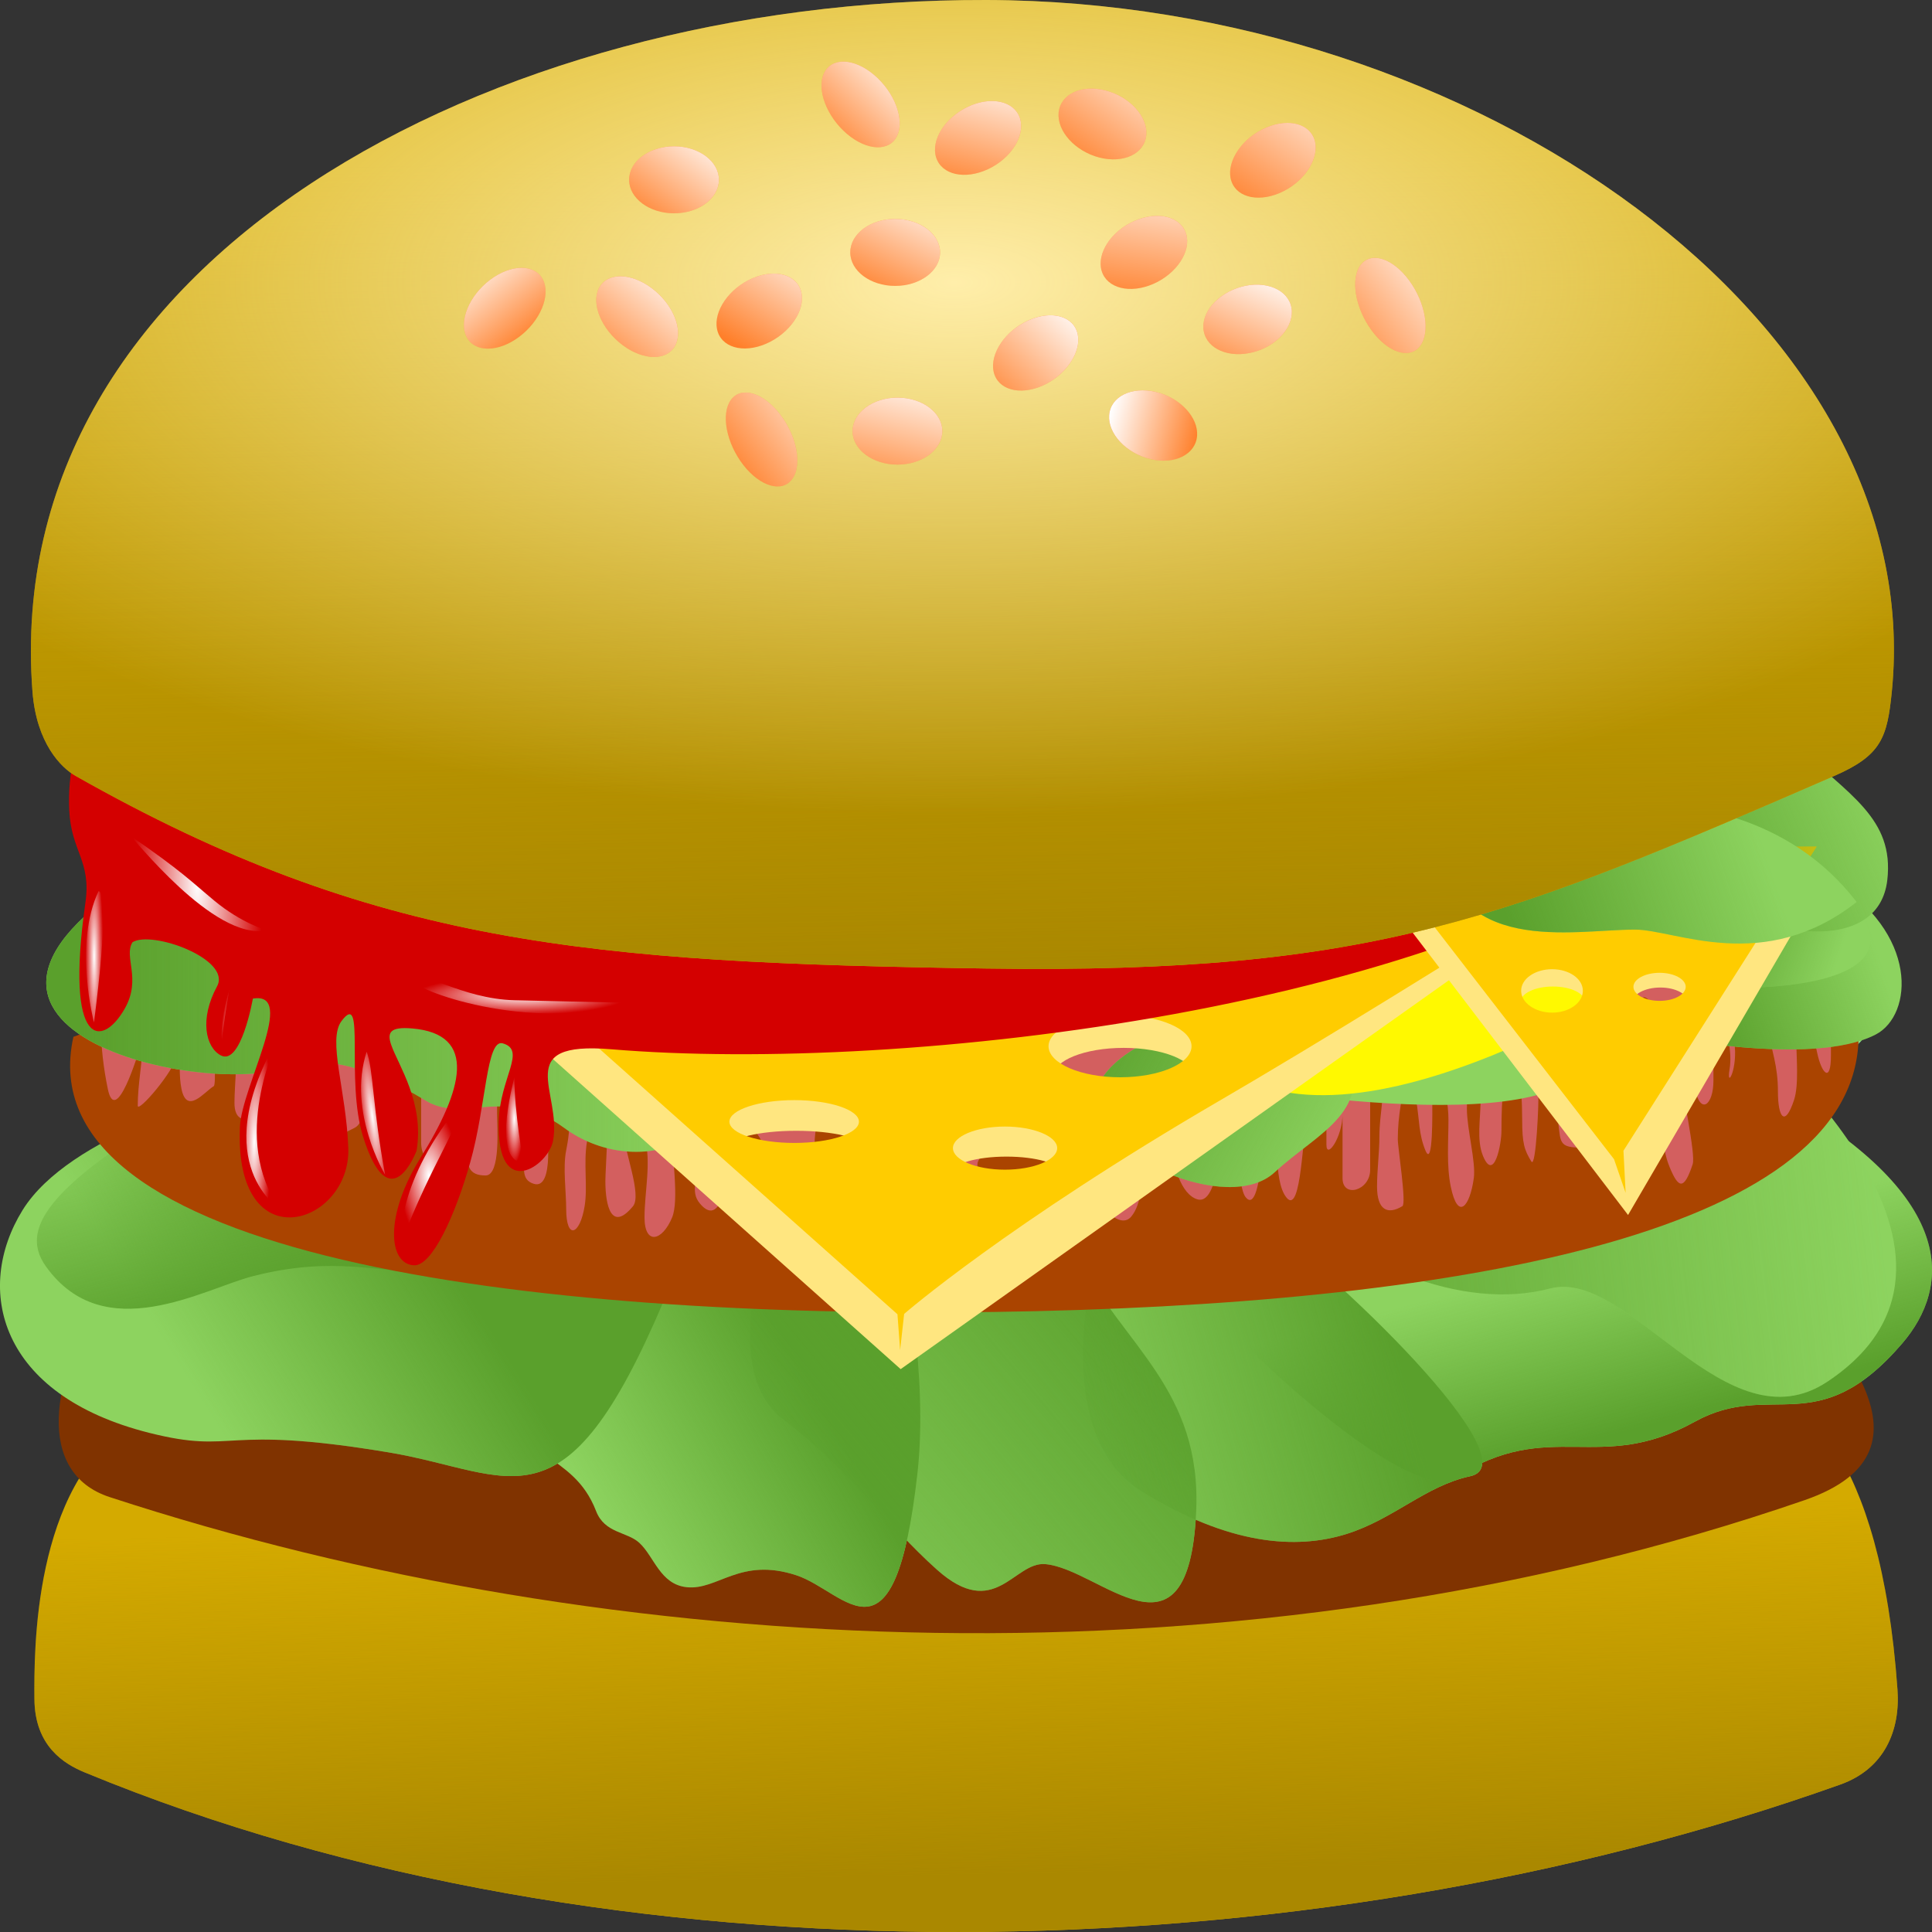 <?xml version="1.0" encoding="utf-8"?>
<!-- Generator: Adobe Illustrator 15.0.0, SVG Export Plug-In . SVG Version: 6.00 Build 0)  -->
<!DOCTYPE svg PUBLIC "-//W3C//DTD SVG 1.1//EN" "http://www.w3.org/Graphics/SVG/1.1/DTD/svg11.dtd">
<svg version="1.1"
	 id="svg2" inkscape:version="0.46" sodipodi:version="0.32" sodipodi:docbase="C:\Documents and Settings\Ude\desktop" sodipodi:docname="Hamburger.svg" inkscape:output_extension="org.inkscape.output.svg.inkscape" xmlns:inkscape="http://www.inkscape.org/namespaces/inkscape" xmlns:sodipodi="http://sodipodi.sourceforge.net/DTD/sodipodi-0.dtd" xmlns:svg="http://www.w3.org/2000/svg" xmlns:rdf="http://www.w3.org/1999/02/22-rdf-syntax-ns#" xmlns:cc="http://creativecommons.org/ns#" xmlns:dc="http://purl.org/dc/elements/1.1/"
	 xmlns="http://www.w3.org/2000/svg" xmlns:xlink="http://www.w3.org/1999/xlink" x="0px" y="0px" width="50px" height="50px"
	 viewBox="278.563 237.565 50 50" enable-background="new 278.563 237.565 50 50" xml:space="preserve">
<rect x="278.563" y="237.565" width="50" height="50" fill="#333333" stroke="none"/>
<defs>
	
	
		<inkscape:perspective  id="perspective231" sodipodi:type="inkscape:persp3d" inkscape:vp_x="0 : 526.18109 : 1" inkscape:vp_y="0 : 1000 : 0" inkscape:vp_z="744.09448 : 526.18109 : 1" inkscape:persp3d-origin="372.04724 : 350.78739 : 1">
		</inkscape:perspective>
</defs>
<sodipodi:namedview  showgrid="false" inkscape:window-height="544" guidetolerance="10" gridtolerance="10000" bordercolor="#666666" objecttolerance="10" inkscape:current-layer="layer1" inkscape:window-width="800" id="base" borderopacity="1.0" inkscape:pageopacity="0.0" pagecolor="#ffffff" inkscape:window-x="-4" inkscape:pageshadow="2" inkscape:zoom="0.64571429" inkscape:window-y="-4" inkscape:cy="262.5" inkscape:cx="300" inkscape:document-units="px">
	</sodipodi:namedview>
<g id="layer1" transform="translate(-250,-1.639)" inkscape:label="Layer 1" inkscape:groupmode="layer">
	<path id="path18772" fill="#D4AA00" d="M531.951,276.05c-2.54,1.629-2.505,5.906-2.497,7.12c0.007,1.226,0.771,1.685,1.303,1.904
		c13.649,5.636,31.51,5.272,45.434,0.313c1.143-0.407,1.554-1.399,1.479-2.454c-0.443-6.228-2.539-7.689-3.924-8.072
		C570.603,273.991,535.117,274.018,531.951,276.05z"/>
	
		<linearGradient id="path22189_1_" gradientUnits="userSpaceOnUse" x1="549.188" y1="119.079" x2="549.109" y2="122.752" gradientTransform="matrix(2.5 0 0 -2.5 -819.305 585.413)">
		<stop  offset="0" style="stop-color:#AA8800"/>
		<stop  offset="1" style="stop-color:#AA8800;stop-opacity:0"/>
	</linearGradient>
	<path id="path22189" fill="url(#path22189_1_)" d="M531.951,276.05c-2.54,1.629-2.505,5.906-2.497,7.12
		c0.007,1.226,0.771,1.685,1.303,1.904c13.649,5.636,31.51,5.272,45.434,0.313c1.143-0.407,1.554-1.399,1.479-2.454
		c-0.443-6.228-2.539-7.689-3.924-8.072C570.603,273.991,535.117,274.018,531.951,276.05z"/>
	<path id="path17783" fill="#803300" d="M531.201,272.777c-1.322,2.073-1.724,4.541,0.199,5.171
		c13.007,4.256,29.334,5.089,43.862,0.081c3.84-1.323,0.475-4.442-0.59-6.029C572.593,268.898,531.798,271.841,531.201,272.777z"/>
	<path id="path15833" fill="#8DD35F" d="M574.451,267.471c4.828,2.674,4.602,5.036,3.338,6.504
		c-2.206,2.563-3.384,0.929-5.365,2.023c-2.497,1.38-3.727-0.129-6.199,1.445c-1.334,0.85-7.106-4.786-6.975-5.348L574.451,267.471z
		"/>
	<path id="path17775" fill="#8DD35F" d="M560.771,270.47c2.384,1.662,7.456,6.592,5.842,6.938c-1.154,0.247-1.981,1.111-3.199,1.494
		c-1.312,0.412-3.047,0.289-5.296-1.097c-2.553-1.573-1.133-6.359-1.133-6.359L560.771,270.47z"/>
	
		<linearGradient id="path21795_1_" gradientUnits="userSpaceOnUse" x1="555.754" y1="123.616" x2="555.286" y2="125.388" gradientTransform="matrix(2.5 0 0 -2.5 -819.305 585.413)">
		<stop  offset="0" style="stop-color:#5AA02C"/>
		<stop  offset="1" style="stop-color:#5AA02C;stop-opacity:0"/>
	</linearGradient>
	<path id="path21795" fill="url(#path21795_1_)" d="M574.451,267.471c4.828,2.674,4.602,5.036,3.338,6.504
		c-2.206,2.563-3.384,0.929-5.365,2.023c-2.497,1.38-3.727-0.129-6.199,1.445c-1.334,0.85-7.106-4.786-6.975-5.348L574.451,267.471z
		"/>
	<path id="path17779" fill="#8DD35F" d="M551.709,270.397c0.298,1.445,0.876,4.453,0.597,6.938c-0.593,5.256-1.845,3.062-3.13,2.638
		c-1.462-0.482-2.035,0.397-2.847,0.307c-0.684-0.076-0.836-0.795-1.222-1.149c-0.318-0.291-0.893-0.24-1.117-0.819
		c-0.616-1.592-2.053-1.188-2.563-3.396c-0.691-2.989-0.537-4.336-0.537-4.336L551.709,270.397z"/>
	<path id="path17781" fill="#8DD35F" d="M545.748,272.854c-2.598,6.133-3.892,4.477-7.124,3.938c-4.408-0.734-3.917,0.068-6.2-0.506
		c-3.898-0.982-4.536-3.725-3.278-5.762c1.224-1.98,5.245-2.982,5.245-2.982C537.012,268.927,547.415,268.304,545.748,272.854z"/>
	<path id="path17777" fill="#8DD35F" d="M556.479,271.77c1.132,2.24,3.194,3.382,3.04,6.576c-0.203,4.196-2.489,1.457-3.905,1.337
		c-0.812-0.069-1.3,1.486-2.802,0.145c-1.334-1.192-2.231-2.565-3.994-3.902c-1.508-1.145-0.536-4.119-0.536-4.119L556.479,271.77z"
		/>
	
		<linearGradient id="path21751_1_" gradientUnits="userSpaceOnUse" x1="547.302" y1="124.572" x2="545.05" y2="123.276" gradientTransform="matrix(2.5 0 0 -2.5 -819.305 585.413)">
		<stop  offset="0" style="stop-color:#5AA02C"/>
		<stop  offset="1" style="stop-color:#5AA02C;stop-opacity:0"/>
	</linearGradient>
	<path id="path21751" fill="url(#path21751_1_)" d="M551.709,270.397c0.298,1.445,0.876,4.453,0.597,6.938
		c-0.593,5.256-1.845,3.062-3.13,2.638c-1.462-0.482-2.035,0.397-2.847,0.307c-0.684-0.076-0.836-0.795-1.222-1.149
		c-0.318-0.291-0.893-0.24-1.117-0.819c-0.616-1.592-2.053-1.188-2.563-3.396c-0.691-2.989-0.537-4.336-0.537-4.336L551.709,270.397
		z"/>
	<path id="path19783" fill="#8DD35F" d="M535.585,266.603c-5.817,3.015-6.566,4.348-5.835,5.374c1.51,2.117,4.091,0.578,5.358,0.254
		c2.088-0.533,3.244-0.104,4.887-0.048c1.06,0.037,4.378-1.451,3.751-4.738C542.669,265.809,537.528,265.873,535.585,266.603z"/>
	
		<linearGradient id="path19765_1_" gradientUnits="userSpaceOnUse" x1="543.622" y1="125.664" x2="541.158" y2="124.11" gradientTransform="matrix(2.5 0 0 -2.5 -819.305 585.413)">
		<stop  offset="0" style="stop-color:#5AA02C"/>
		<stop  offset="1" style="stop-color:#5AA02C;stop-opacity:0"/>
	</linearGradient>
	<path id="path19765" fill="url(#path19765_1_)" d="M545.748,272.854c-2.598,6.133-3.892,4.477-7.124,3.938
		c-4.408-0.734-3.917,0.068-6.2-0.506c-3.898-0.982-4.536-3.725-3.278-5.762c1.224-1.98,5.245-2.982,5.245-2.982
		C537.012,268.927,547.415,268.304,545.748,272.854z"/>
	<path id="path21793" fill="#8DD35F" d="M561.269,269.853c2.285,2.092,5.13,3.295,7.412,2.697c2.046-0.537,4.547,4.157,7.173,2.413
		c5.062-3.364-2.276-9.3-2.276-9.3C569.447,264.437,561.185,269.956,561.269,269.853z"/>
	<path id="path19759" fill="#87DE87" d="M577.247,264.641c0.126,3.526-6.365,2.402-6.365,2.402v0.051
		C570.882,267.095,573.917,262.291,577.247,264.641z"/>
	
		<linearGradient id="path21805_1_" gradientUnits="userSpaceOnUse" x1="551.266" y1="125.334" x2="558.573" y2="126.175" gradientTransform="matrix(2.5 0 0 -2.5 -819.305 585.413)">
		<stop  offset="0" style="stop-color:#5AA02C"/>
		<stop  offset="1" style="stop-color:#5AA02C;stop-opacity:0"/>
	</linearGradient>
	<path id="path21805" fill="url(#path21805_1_)" d="M561.269,269.853c2.285,2.092,5.13,3.295,7.412,2.697
		c2.046-0.537,4.547,4.157,7.173,2.413c5.062-3.364-2.276-9.3-2.276-9.3C569.447,264.437,561.185,269.956,561.269,269.853z"/>
	
		<linearGradient id="path21723_1_" gradientUnits="userSpaceOnUse" x1="542.683" y1="125.229" x2="542.127" y2="127.313" gradientTransform="matrix(2.5 0 0 -2.5 -819.305 585.413)">
		<stop  offset="0" style="stop-color:#5AA02C"/>
		<stop  offset="1" style="stop-color:#5AA02C;stop-opacity:0"/>
	</linearGradient>
	<path id="path21723" fill="url(#path21723_1_)" d="M535.585,266.603c-5.817,3.015-6.566,4.348-5.835,5.374
		c1.51,2.117,4.091,0.578,5.358,0.254c2.088-0.533,3.244-0.104,4.887-0.048c1.06,0.037,4.378-1.451,3.751-4.738
		C542.669,265.809,537.528,265.873,535.585,266.603z"/>
	
		<linearGradient id="path21763_1_" gradientUnits="userSpaceOnUse" x1="551.081" y1="125.305" x2="546.4" y2="121.419" gradientTransform="matrix(2.5 0 0 -2.5 -819.305 585.413)">
		<stop  offset="0" style="stop-color:#5AA02C"/>
		<stop  offset="1" style="stop-color:#5AA02C;stop-opacity:0"/>
	</linearGradient>
	<path id="path21763" fill="url(#path21763_1_)" d="M556.479,271.77c1.132,2.24,3.194,3.382,3.04,6.576
		c-0.203,4.196-2.489,1.457-3.905,1.337c-0.812-0.069-1.3,1.486-2.802,0.145c-1.334-1.192-2.231-2.565-3.994-3.902
		c-1.508-1.145-0.536-4.119-0.536-4.119L556.479,271.77z"/>
	
		<linearGradient id="path21783_1_" gradientUnits="userSpaceOnUse" x1="553.594" y1="124.579" x2="549.62" y2="123.506" gradientTransform="matrix(2.5 0 0 -2.5 -819.305 585.413)">
		<stop  offset="0" style="stop-color:#5AA02C"/>
		<stop  offset="1" style="stop-color:#5AA02C;stop-opacity:0"/>
	</linearGradient>
	<path id="path21783" fill="url(#path21783_1_)" d="M560.771,270.47c2.384,1.662,7.456,6.592,5.842,6.938
		c-1.154,0.247-1.981,1.111-3.199,1.494c-1.312,0.412-3.047,0.289-5.296-1.097c-2.553-1.573-1.133-6.359-1.133-6.359L560.771,270.47
		z"/>
	<path id="path19763" fill="#AA4400" d="M576.661,266.139c-0.188,5.039-10.642,6.851-22.361,7.018
		c-11.927,0.17-25.112-1.398-23.837-7.12C551.688,258.074,576.641,266.147,576.661,266.139z"/>
	<path id="path22259" fill="#D35F5F" d="M531.114,264.279c-0.188,0.121,0.06,0.971,0.06,1.445c0,0.582,0.071,1.136,0.179,1.662
		c0.206,0.997,0.788-0.913,0.834-1.084c0.153-0.557,0.06-1.124,0.06-0.072c0,0.509-0.119,1.021-0.119,1.59
		c0,0.2,0.947-0.901,1.013-1.301c0.041-0.247,0.128-0.479,0.179-0.723c0.029-0.143-0.198,0.919-0.06,1.59
		c0.14,0.677,0.593,0.074,0.835-0.072c0.069-0.042,0-1.081,0-1.229c0-0.568,0.433-0.503,0.536,0c0.098,0.476,0,1.166,0,1.662
		c0,0.823,0.867,0.25,1.133-0.072c0.326-0.396-0.095-0.894-0.179-1.301c-0.202-0.979,0.088-0.726,0.357-0.072
		c0.124,0.3,0.06,0.749,0.06,1.084c0,0.485-0.081,0.752,0.298,0.867c0.392,0.118,0.298-1.159,0.298-1.373
		c0-0.404,0.179-1.266,0.179-0.434c0,0.546-0.043,1.164,0.06,1.662c0.176,0.852,0.09,0.679,0.895,0.289
		c0.387-0.188,0.238-1.152,0.238-1.59c0-0.495-0.025-1.425,0.179-0.434c0.02,0.096,0.04,0.192,0.06,0.289
		c0.098,0.476,0.179,0.742,0.179,1.229c0,0.479-0.179,0.679-0.179,1.156c0,0.239,1.014-0.08,1.014-0.65
		c0-0.526-0.238-0.882-0.238-1.518c0-0.77,0.477,0.083,0.477,0.506c0,0.462,0,0.887,0,1.373c0,0.723,0.658,0.526,0.894,0.145
		c0.134-0.216-0.06-0.981-0.06-1.229c0-0.635,0.175-0.808,0.417-0.072c0.145,0.438,0.087,0.732,0,1.156
		c-0.132,0.642-0.003,0.867,0.417,0.867c0.396,0,0.298-1.281,0.298-1.59c0-0.632-0.028-1.508,0.596-0.939
		c0.259,0.235,0.119,1.431,0.119,1.807c0,0.497-0.123,0.829,0.238,0.939c0.535,0.162,0.347-1.427,0.298-1.662
		c-0.102-0.495-0.354-1.414,0.298-0.939c0.439,0.319,0.341,1.235,0.239,1.734c-0.089,0.432,0,1.076,0,1.518
		c0,0.802,0.352,0.685,0.477-0.072c0.083-0.5-0.032-1.109,0.06-1.662c0.081-0.487,0.109-1.162,0.477-0.939
		c0.119,0.072,0,1.637,0,1.951c0,0.643,0.159,1.324,0.715,0.65c0.238-0.289-0.238-1.464-0.238-1.879
		c0-1.097,0.319-0.718,0.536,0.072c0.185,0.673,0,1.42,0,2.096c0,0.727,0.461,0.617,0.715,0c0.18-0.436,0-1.564,0-2.096
		c0-0.992,0.423,0.233,0.537,0.578c0.181,0.547-0.092,0.828,0.179,1.156c0.611,0.74,0.775-0.963,0.775-1.301
		c0-0.951,0.498-0.97,0.835-0.289c0.082,0.166,0.159,0.337,0.238,0.506c0.216,0.458,0.08,1.107,0.179,1.589
		c0.133,0.646,0.954-0.734,0.954-1.228c0-0.511-0.141-1.935,0.477-1.373c0.09,0.081,0.159,0.192,0.239,0.289
		c0.368,0.446,0.2,1.407,0.298,1.879c0.099,0.479,0.511,0.377,0.774,0.217c0.071-0.043-0.119-2.118-0.119-2.457
		c0-0.349,0.418,1.091,0.418,1.59c0,0.958,0.248,0.782,0.655,0.289c0.214-0.259,0.06-1.425,0.06-1.807
		c0-0.153,0.266,0.859,0.537,1.518c0.264,0.641,0.135,0.726,0.774,0.145c0.551-0.501-0.686-0.491,1.133-1.373
		c0.856-0.415,0.878-0.243,1.014-1.229c0.041-0.3,0.536,0.219,0.536,0.578c0,0.604,0.067,1.121,0.179,1.662
		c0.124,0.601,0.869,1.549,1.21,1.136c0.546-0.661,0.107-2.409-0.018-3.015c-0.101-0.49,0.044-1.12,0.179-1.445
		c0.302-0.732,0.895,1.116,0.895,1.445c0,0.192,0,0.845,0,1.038c0,0.659,0.239,1.405,0.655,1.531
		c0.489,0.148,0.597-1.289,0.597-1.774c0-0.522-0.149-0.977-0.06-1.518c0.073-0.448,0.477,0.664,0.477,0.939
		c0,0.495,0.016,2.031,0.238,2.301c0.417,0.506,0.477-2.004,0.477-2.229c0-0.484,0.079-1.063,0.239-0.289
		c0.148,0.723-0.027,2.081,0.34,2.526c0.392,0.475,0.408-1.726,0.554-2.165c0.194-0.59-0.126-1.004,0.179-1.373
		c0.332-0.403,0.299,0.915,0.299,1.084c0,0.361,0,0.723,0,1.084c0,0.395,0.417-0.193,0.417-0.795c0-0.42-0.06-0.849-0.06-1.301
		c0-0.507,0.06,1.011,0.06,1.518c0,0.481,0,0.963,0,1.445c0,0.526,0.715,0.321,0.715-0.217c0-0.723,0-1.445,0-2.168
		c0-0.586,0.165-1.262,0.298-0.289c0.082,0.596-0.059,1.01-0.059,1.59c0,0.42-0.061,0.866-0.061,1.301
		c0,0.604,0.271,0.739,0.656,0.506c0.111-0.068-0.119-1.503-0.119-1.734c0-0.606,0.118-1.154,0.238-1.734
		c0.186-0.901,0.148,0.176,0.238,0.723c0.088,0.53,0.061,0.867,0.238,1.301c0.204,0.493,0.179-1.046,0.179-1.301
		c0-0.361,0-0.723,0-1.084c0-0.098,0.418,0.709,0.418,1.59c0,0.57-0.053,1.191,0.06,1.734c0.186,0.9,0.495,0.514,0.596-0.217
		c0.059-0.423-0.179-1.264-0.179-1.807c0-0.765,0.357-1.668,0.357-0.289c0,0.567-0.113,1.097,0.06,1.518
		c0.285,0.689,0.478-0.298,0.478-0.65c0-0.838,0.048-1.554,0.298-2.312c0.103-0.311,0.238,1.131,0.238,2.023
		c0,0.61,0.054,0.785,0.238,1.084c0.122,0.196,0.199-1.614,0.179-1.734c-0.062-0.379-0.018-0.782,0.06-1.156
		c0.02-0.092,0.245,0.825,0.418,1.662c0.133,0.647-0.034,0.867,0.596,0.867c0.714,0,0.141-1.538,0-1.879
		c-0.195-0.474,0.146-2.26,0.656-1.229c0.312,0.63,0.357,1.575,0.357,2.312c0,0.899,0.054,0.979,0.715,0.578
		c0.658-0.398-0.179-1.842-0.179-2.457c0-1.069-0.09-1.76,0.597-0.65c0.19,0.309,0,1.721,0,2.168c0,0.598-0.04,1.133,0.179,1.662
		c0.224,0.541,0.366,0.623,0.596-0.072c0.089-0.269-0.298-1.928-0.298-2.385c0-0.37-0.137-2.355,0.179-1.59
		c0.242,0.586,0.071,1.502,0.179,2.023c0.142,0.685,0.478,0.424,0.478-0.217c0-0.121,0-0.241,0-0.361
		c0-0.591-0.255-1.441-0.18-1.807c0.028-0.135,0.751,0.944,0.597,1.879c-0.091,0.549,0.233-0.031,0.119-0.723
		c-0.08-0.486,0-1.098,0-1.59c0-1.376,0.737,0.686,0.835,1.156c0.142,0.689,0.298,1.06,0.298,1.734c0,0.672,0.181,0.932,0.417,0.217
		c0.129-0.39,0.06-1.096,0.06-1.518c0-0.499,0.06-0.962,0.06-1.445c0-0.087,0.298,0.867,0.477,1.734
		c0.112,0.54,0.358,0.815,0.358,0.072c0-0.434,0-0.867,0-1.301c0-0.405,0.018-0.751-0.119-1.084
		c-0.127-0.306-0.774-1.21-0.954-1.301C561.488,256.071,543.346,256.421,531.114,264.279z"/>
	<path id="path19751" fill="#8DD35F" d="M560.027,266.626c3.414,3.066,11.719-2.503,11.719-2.503
		C568.073,261.437,562.257,264.653,560.027,266.626z"/>
	<path id="path19761" fill="#8DD35F" d="M569.615,266.788c-1.307,2.044-10.074,0.357-10.074,0.357S566.833,263.16,569.615,266.788z"
		/>
	<path id="path19757" fill="#8DD35F" d="M575.928,261.947c2.311,1.406,2.146,3.525,1.18,4.029c-1.666,0.866-5.731,0.007-5.731,0.007
		L575.928,261.947z"/>
	
		<linearGradient id="path21869_1_" gradientUnits="userSpaceOnUse" x1="556.803" y1="128.055" x2="558.572" y2="128.657" gradientTransform="matrix(2.5 0 0 -2.5 -819.305 585.413)">
		<stop  offset="0" style="stop-color:#5AA02C"/>
		<stop  offset="1" style="stop-color:#5AA02C;stop-opacity:0"/>
	</linearGradient>
	<path id="path21869" fill="url(#path21869_1_)" d="M575.928,261.947c2.311,1.406,2.146,3.525,1.18,4.029
		c-1.666,0.866-5.731,0.007-5.731,0.007L575.928,261.947z"/>
	<path id="path18778" fill="#8DD35F" d="M576.064,262.138c1.509,1.355,0.892,2.021-0.127,2.343
		c-1.286,0.407-3.287,0.263-3.287,0.263L576.064,262.138z"/>
	
		<linearGradient id="path21863_1_" gradientUnits="userSpaceOnUse" x1="556.908" y1="128.976" x2="558.176" y2="128.549" gradientTransform="matrix(2.5 0 0 -2.5 -819.305 585.413)">
		<stop  offset="0" style="stop-color:#5AA02C"/>
		<stop  offset="1" style="stop-color:#5AA02C;stop-opacity:0"/>
	</linearGradient>
	<path id="path21863" fill="url(#path21863_1_)" d="M576.064,262.138c1.509,1.355,0.892,2.021-0.127,2.343
		c-1.286,0.407-3.287,0.263-3.287,0.263L576.064,262.138z"/>
	<path id="path19749" fill="#8DD35F" d="M563.376,266.099c0.833,1.877-0.681,2.384-1.824,3.443
		c-1.222,1.131-4.623-0.478-4.667-1.758C556.813,265.732,562.707,264.592,563.376,266.099z"/>
	
		<linearGradient id="path21917_1_" gradientUnits="userSpaceOnUse" x1="550.427" y1="128.005" x2="553.139" y2="126.527" gradientTransform="matrix(2.5 0 0 -2.5 -819.305 585.413)">
		<stop  offset="0" style="stop-color:#5AA02C"/>
		<stop  offset="1" style="stop-color:#5AA02C;stop-opacity:0"/>
	</linearGradient>
	<path id="path21917" fill="url(#path21917_1_)" d="M563.376,266.099c0.833,1.877-0.681,2.384-1.824,3.443
		c-1.222,1.131-4.623-0.478-4.667-1.758C556.813,265.732,562.707,264.592,563.376,266.099z"/>
	<path id="path21867" fill="#FFF900" d="M560.027,266.626c3.414,3.066,11.719-2.503,11.719-2.503
		C568.073,261.437,562.257,264.653,560.027,266.626z"/>
	<path id="path14862" fill="#8DD35F" d="M532.962,261.401c-7.789,4.321,0.802,6.241,3.04,5.419c0.841-0.308,2.03-0.071,3.588,0.872
		c0.969,0.586,2.072-0.402,3.568,0.697c1.836,1.349,4.624,0.501,4.646-2.437C547.852,259.785,533.038,261.358,532.962,261.401z"/>
	
		<linearGradient id="path21997_1_" gradientUnits="userSpaceOnUse" x1="540.008" y1="128.124" x2="546.844" y2="128.124" gradientTransform="matrix(2.5 0 0 -2.5 -819.305 585.413)">
		<stop  offset="0" style="stop-color:#5AA02C"/>
		<stop  offset="1" style="stop-color:#5AA02C;stop-opacity:0"/>
	</linearGradient>
	<path id="path21997" fill="url(#path21997_1_)" d="M532.962,261.401c-7.789,4.321,0.802,6.241,3.04,5.419
		c0.841-0.308,2.03-0.071,3.588,0.872c0.969,0.586,2.072-0.402,3.568,0.697c1.836,1.349,4.624,0.501,4.646-2.437
		C547.852,259.785,533.038,261.358,532.962,261.401z"/>
	<path id="path8067" fill="#FFE680" d="M575.527,257.858l-42.388,0.076l18.733,16.703L575.527,257.858z M557.643,266.323
		c1.001,0,1.812,0.323,1.812,0.718c0,0.396-0.812,0.719-1.812,0.719c-1,0-1.812-0.323-1.812-0.719
		C555.831,266.646,556.643,266.323,557.643,266.323z M549.169,268.469c0.954,0,1.728,0.188,1.728,0.414s-0.774,0.406-1.728,0.406
		c-0.954,0-1.729-0.181-1.729-0.406S548.215,268.469,549.169,268.469z M554.612,269.137c0.768,0,1.387,0.18,1.387,0.405
		s-0.619,0.414-1.387,0.414s-1.394-0.188-1.394-0.414S553.844,269.137,554.612,269.137z"/>
	<path id="path7096" fill="#FFCC00" d="M576.001,257.79l-41.134,0.354l16.922,15.073l0.069,0.929l0.104-0.938
		c0,0,2.652-2.309,8.203-5.542c0.297-0.173,0.603-0.353,0.92-0.541C566.941,263.655,576.001,257.79,576.001,257.79z
		 M557.553,265.478c1.021,0,1.847,0.36,1.847,0.803s-0.825,0.803-1.847,0.803s-1.854-0.36-1.854-0.803
		S556.531,265.478,557.553,265.478z M549.12,267.675c0.925,0,1.672,0.253,1.672,0.558c0,0.306-0.748,0.55-1.672,0.55
		s-1.68-0.244-1.68-0.55C547.44,267.928,548.195,267.675,549.12,267.675z M554.57,268.359c0.745,0,1.353,0.252,1.353,0.558
		c0,0.307-0.607,0.558-1.353,0.558c-0.744,0-1.345-0.251-1.345-0.558C553.225,268.611,553.825,268.359,554.57,268.359z"/>
	<path id="path3218" fill="#D40000" d="M537.34,255.043c-6.407,0-7.065,3.42-6.985,5.132c0.049,1.063,0.573,1.301,0.419,2.384
		c-0.542,3.82,0.446,3.759,1.019,2.745c0.439-0.777-0.038-1.338,0.199-1.715c0.5-0.315,2.57,0.437,2.189,1.14
		c-0.459,0.848-0.298,1.573,0.092,1.786c0.528,0.289,0.834-1.467,0.834-1.467c1.156-0.2-0.289,2.273-0.335,3.319
		c-0.156,3.525,2.875,2.533,2.805,0.549c-0.053-1.499-0.544-2.797-0.175-3.288c0.63-0.838,0.097,1.526,0.557,2.992
		c0.696,2.216,1.385,0.363,1.385,0.363c0.205-1.24-0.472-2.208-0.655-2.733c-0.112-0.323-0.039-0.479,0.54-0.43
		c1.715,0.147,1.308,1.596,0.211,3.357c-0.925,1.485-0.833,2.742-0.161,2.773c0.464,0.021,1.062-1.279,1.453-2.663
		c0.42-1.486,0.414-3.204,0.843-3.081c0.622,0.178-0.075,0.887-0.105,2.023c-0.055,2.089,1.285,1.143,1.405,0.503
		c0.238-1.261-1.098-2.591,1.51-2.373c7.596,0.634,21.9-1.035,28.118-6.099c2.667-2.172,2.829-4.353,2.829-4.353L537.34,255.043z"/>
	<path id="path13891" fill="#FFE680" d="M575.882,261.761l-11.688,0.363l6.503,8.524L575.882,261.761z M568.752,264.735
		c0.456,0,0.823,0.174,0.823,0.389c0,0.214-0.367,0.388-0.823,0.388c-0.455,0-0.829-0.174-0.829-0.388
		S568.297,264.735,568.752,264.735z M571.533,264.761c0.398,0,0.718,0.174,0.718,0.388c0,0.215-0.319,0.389-0.718,0.389
		s-0.725-0.174-0.725-0.389C570.809,264.934,571.135,264.761,571.533,264.761z"/>
	<path id="path16804" fill="#8DD35F" d="M575.042,258.478c1.353,1.292,2.549,1.898,2.364,3.5c-0.208,1.793-2.72,1.598-4.673,0.468
		c-2.505-1.451-4.552-4.243-4.552-4.243L575.042,258.478z"/>
	<path id="path12920" fill="#FFCC00" d="M564.076,261.111l6.258,8.093l0.3,0.87l-0.056-1.09l5.004-7.874H564.076z M568.732,264.287
		c0.441,0,0.795,0.248,0.795,0.558c0,0.311-0.354,0.566-0.795,0.566s-0.802-0.256-0.802-0.566
		C567.93,264.535,568.29,264.287,568.732,264.287z M571.513,264.38c0.373,0,0.676,0.163,0.676,0.363c0,0.2-0.303,0.363-0.676,0.363
		c-0.374,0-0.677-0.163-0.677-0.363C570.836,264.543,571.139,264.38,571.513,264.38z"/>
	
		<linearGradient id="path21859_1_" gradientUnits="userSpaceOnUse" x1="555.976" y1="129.617" x2="558.573" y2="130.665" gradientTransform="matrix(2.5 0 0 -2.5 -819.305 585.413)">
		<stop  offset="0" style="stop-color:#5AA02C"/>
		<stop  offset="1" style="stop-color:#5AA02C;stop-opacity:0"/>
	</linearGradient>
	<path id="path21859" fill="url(#path21859_1_)" d="M575.042,258.478c1.353,1.292,2.549,1.898,2.364,3.5
		c-0.208,1.793-2.72,1.598-4.673,0.468c-2.505-1.451-4.552-4.243-4.552-4.243L575.042,258.478z"/>
	<path id="path18774" fill="#8DD35F" d="M565.737,260.861c0.422,3.117,3.487,2.402,5.143,2.401c1.041,0,3.33,1.175,5.733-0.715
		C573.122,258.022,565.864,260.809,565.737,260.861z"/>
	
		<linearGradient id="path21861_1_" gradientUnits="userSpaceOnUse" x1="554.764" y1="128.945" x2="557.369" y2="129.811" gradientTransform="matrix(2.5 0 0 -2.5 -819.305 585.413)">
		<stop  offset="0" style="stop-color:#5AA02C"/>
		<stop  offset="1" style="stop-color:#5AA02C;stop-opacity:0"/>
	</linearGradient>
	<path id="path21861" fill="url(#path21861_1_)" d="M565.737,260.861c0.422,3.117,3.487,2.402,5.143,2.401
		c1.041,0,3.33,1.175,5.733-0.715C573.122,258.022,565.864,260.809,565.737,260.861z"/>
	<path id="path2247" sodipodi:nodetypes="czsszsc" fill="#D4AA00" d="M529.403,257.095c-0.844-11.167,11.848-17.925,24.693-17.891
		c12.655,0.034,24.375,8.363,23.428,17.891c-0.119,1.192-0.265,1.657-1.492,2.19c-8.425,3.66-11.86,5.133-21.936,4.984
		c-10.265-0.151-15.831-0.6-23.576-4.984C530.15,259.076,529.505,258.443,529.403,257.095z"/>
	
		<radialGradient id="path21937_1_" cx="497.527" cy="45.011" r="12.492" gradientTransform="matrix(0.223 0 0 -0.04 431.092 266.771)" gradientUnits="userSpaceOnUse">
		<stop  offset="0" style="stop-color:#FFFFFF"/>
		<stop  offset="1" style="stop-color:#FFFFFF;stop-opacity:0"/>
	</radialGradient>
	<path id="path21937" fill="url(#path21937_1_)" d="M539.281,264.58c0.143-0.333,1.211,0.477,2.597,0.51
		c1.245,0.029,2.947,0.067,2.947,0.067C542.261,265.953,539.188,264.796,539.281,264.58z"/>
	
		<radialGradient id="path21939_1_" cx="460.799" cy="145.13" r="7.683" gradientTransform="matrix(0.221 0 0 -0.731 431.835 368.193)" gradientUnits="userSpaceOnUse">
		<stop  offset="0" style="stop-color:#FFFFFF"/>
		<stop  offset="1" style="stop-color:#FFFFFF;stop-opacity:0"/>
	</radialGradient>
	<path id="path21939" fill="url(#path21939_1_)" d="M531.918,260.823c1.333,0.912,1.609,1.207,2.191,1.69
		c0.706,0.586,1.356,0.767,1.356,0.767C534.094,263.569,531.978,260.823,531.918,260.823z"/>
	
		<radialGradient id="path21941_1_" cx="448.004" cy="141.836" r="1.061" gradientTransform="matrix(0.223 0 0 -2.401 431.096 604.502)" gradientUnits="userSpaceOnUse">
		<stop  offset="0" style="stop-color:#FFFFFF"/>
		<stop  offset="1" style="stop-color:#FFFFFF;stop-opacity:0"/>
	</radialGradient>
	<path id="path21941" fill="url(#path21941_1_)" d="M531.114,262.268c-0.655,1.373-0.119,3.396-0.119,3.396
		C531.352,262.918,531.233,262.268,531.114,262.268z"/>
	
		<radialGradient id="path21943_1_" cx="466.872" cy="124.502" r="2.046" gradientTransform="matrix(0.223 0.007 0.029 -1.422 427.421 442.531)" gradientUnits="userSpaceOnUse">
		<stop  offset="0" style="stop-color:#FFFFFF"/>
		<stop  offset="1" style="stop-color:#FFFFFF;stop-opacity:0"/>
	</radialGradient>
	<path id="path21943" fill="url(#path21943_1_)" d="M535.704,266.17c-1.789,3.18,0.119,4.336,0.119,4.336
		C534.482,268.663,535.763,266.17,535.704,266.17z"/>
	
		<radialGradient id="path21945_1_" cx="486.868" cy="115.155" r="3.357" gradientTransform="matrix(0.223 0 0 -0.522 431.092 329.727)" gradientUnits="userSpaceOnUse">
		<stop  offset="0" style="stop-color:#FFFFFF"/>
		<stop  offset="1" style="stop-color:#FFFFFF;stop-opacity:0"/>
	</radialGradient>
	<path id="path21945" fill="url(#path21945_1_)" d="M540.376,267.904c-1.609,2.023-1.431,3.469-1.431,3.469
		C539.75,269.241,540.585,268.193,540.376,267.904z"/>
	
		<radialGradient id="path21947_1_" cx="477.367" cy="124.902" r="1.457" gradientTransform="matrix(0.22 -0.043 -0.213 -1.599 459.783 488.334)" gradientUnits="userSpaceOnUse">
		<stop  offset="0" style="stop-color:#FFFFFF"/>
		<stop  offset="1" style="stop-color:#FFFFFF;stop-opacity:0"/>
	</radialGradient>
	<path id="path21947" fill="url(#path21947_1_)" d="M538.052,266.423c-0.507,1.554,0.477,3.18,0.477,3.18
		C538.2,267.832,538.23,266.892,538.052,266.423z"/>
	
		<radialGradient id="path21949_1_" cx="468.188" cy="138.514" r="1.05" gradientTransform="matrix(0.203 0.066 0.21 -0.946 410.465 365.423)" gradientUnits="userSpaceOnUse">
		<stop  offset="0" style="stop-color:#FFFFFF"/>
		<stop  offset="1" style="stop-color:#FFFFFF;stop-opacity:0"/>
	</radialGradient>
	<path id="path21949" fill="url(#path21949_1_)" d="M534.564,264.219c-0.775,1.517-0.268,1.987-0.268,1.987
		C534.385,265.303,534.624,264.219,534.564,264.219z"/>
	
		<radialGradient id="path21951_1_" cx="496.781" cy="124.232" r="1.078" gradientTransform="matrix(0.223 0 0 -1.056 431.092 399.355)" gradientUnits="userSpaceOnUse">
		<stop  offset="0" style="stop-color:#FFFFFF"/>
		<stop  offset="1" style="stop-color:#FFFFFF;stop-opacity:0"/>
	</radialGradient>
	<path id="path21951" fill="url(#path21951_1_)" d="M541.874,267.062c0,0.939,0.238,2.24,0.238,2.24
		C541.218,269.23,541.933,266.954,541.874,267.062z"/>
	
		<linearGradient id="path3374_1_" gradientUnits="userSpaceOnUse" x1="803.671" y1="262.205" x2="803.296" y2="283.288" gradientTransform="matrix(1 0 0 -1 -250.055 526.498)">
		<stop  offset="0" style="stop-color:#AA8800"/>
		<stop  offset="1" style="stop-color:#AA8800;stop-opacity:0"/>
	</linearGradient>
	<path id="path3374" sodipodi:nodetypes="czsszsc" fill="url(#path3374_1_)" d="M529.403,257.095
		c-0.844-11.167,11.848-17.925,24.693-17.891c12.655,0.034,24.375,8.363,23.428,17.891c-0.119,1.192-0.265,1.657-1.492,2.19
		c-8.425,3.66-11.86,5.133-21.936,4.984c-10.265-0.151-15.831-0.6-23.576-4.984C530.15,259.076,529.505,258.443,529.403,257.095z"/>
	
		<radialGradient id="path3394_1_" cx="771.438" cy="435.457" r="270.235" gradientTransform="matrix(0.12 0 0 -0.051 460.691 268.721)" gradientUnits="userSpaceOnUse">
		<stop  offset="0" style="stop-color:#FFEEAA"/>
		<stop  offset="1" style="stop-color:#FFEEAA;stop-opacity:0"/>
	</radialGradient>
	<path id="path3394" sodipodi:nodetypes="czsszsc" fill="url(#path3394_1_)" d="M529.403,257.095
		c-0.844-11.167,11.848-17.925,24.693-17.891c12.655,0.034,24.375,8.363,23.428,17.891c-0.119,1.192-0.265,1.657-1.492,2.19
		c-8.425,3.66-11.86,5.133-21.936,4.984c-10.265-0.151-15.831-0.6-23.576-4.984C530.15,259.076,529.505,258.443,529.403,257.095z"/>
	<path id="path22007" fill="#FF7F2A" d="M542.613,246.438c0.208,0.407-0.065,1.07-0.61,1.48s-1.157,0.413-1.365,0.006
		c-0.208-0.407,0.065-1.07,0.61-1.48C541.793,246.034,542.405,246.031,542.613,246.438z"/>
	<path id="path22009" fill="#FF7F2A" d="M546.043,248.137c-0.207,0.408-0.818,0.408-1.365,0c-0.547-0.408-0.822-1.069-0.615-1.477
		s0.818-0.408,1.365,0S546.25,247.729,546.043,248.137z"/>
	<path id="path22011" fill="#FF7F2A" d="M552.951,250.361c0,0.479-0.521,0.867-1.162,0.867s-1.162-0.389-1.162-0.867
		s0.521-0.867,1.162-0.867S552.951,249.882,552.951,250.361z"/>
	<path id="path22013" fill="#FF7F2A" d="M556.431,247.773c0.158,0.438-0.19,1.047-0.778,1.359s-1.193,0.208-1.352-0.23
		s0.19-1.047,0.778-1.359S556.273,247.334,556.431,247.773z"/>
	<path id="path22015" fill="#FF7F2A" d="M549.283,246.703c0.154,0.441-0.201,1.045-0.792,1.349
		c-0.591,0.303-1.195,0.192-1.349-0.249c-0.154-0.441,0.2-1.045,0.791-1.348S549.129,246.263,549.283,246.703z"/>
	<path id="path22017" fill="#FF7F2A" d="M552.892,245.736c0,0.479-0.521,0.867-1.162,0.867s-1.162-0.388-1.162-0.867
		c0-0.479,0.521-0.867,1.162-0.867S552.892,245.257,552.892,245.736z"/>
	<path id="path22019" fill="#FF7F2A" d="M551.745,242.784c-0.246,0.375-0.854,0.285-1.355-0.199s-0.71-1.182-0.464-1.556
		c0.246-0.374,0.853-0.285,1.354,0.199C551.783,241.712,551.99,242.409,551.745,242.784z"/>
	<path id="path22021" fill="#FF7F2A" d="M547.169,243.857c0,0.479-0.521,0.867-1.162,0.867s-1.163-0.389-1.163-0.867
		c0-0.479,0.521-0.867,1.163-0.867S547.169,243.378,547.169,243.857z"/>
	<path id="path22023" fill="#FF7F2A" d="M549.018,251.659c-0.303,0.307-0.883,0.072-1.294-0.525s-0.5-1.33-0.197-1.637
		c0.303-0.307,0.883-0.072,1.295,0.525C549.233,250.618,549.321,251.351,549.018,251.659z"/>
	<path id="path22025" fill="#FF7F2A" d="M559.531,250.569c-0.099,0.463-0.684,0.681-1.305,0.486s-1.045-0.729-0.946-1.192
		s0.684-0.681,1.305-0.486S559.63,250.106,559.531,250.569z"/>
	<path id="path22027" fill="#FF7F2A" d="M554.96,242.266c0.142,0.446-0.229,1.036-0.827,1.316c-0.598,0.28-1.199,0.146-1.342-0.301
		c-0.143-0.447,0.229-1.037,0.826-1.317C554.216,241.684,554.818,241.819,554.96,242.266z"/>
	<path id="path22029" fill="#FF7F2A" d="M559.261,245.257c0.134,0.45-0.247,1.03-0.85,1.294c-0.604,0.265-1.202,0.114-1.337-0.336
		s0.246-1.03,0.85-1.295S559.126,244.807,559.261,245.257z"/>
	<path id="path22031" fill="#FF7F2A" d="M558.215,242.786c-0.104,0.462-0.691,0.669-1.311,0.462
		c-0.618-0.207-1.035-0.749-0.931-1.21s0.692-0.668,1.311-0.462C557.904,241.782,558.321,242.324,558.215,242.786z"/>
	<path id="path22033" fill="#FF7F2A" d="M565.263,248.218c-0.312,0.295-0.885,0.038-1.28-0.575s-0.464-1.349-0.153-1.644
		c0.311-0.295,0.884-0.038,1.28,0.575C565.505,247.186,565.573,247.923,565.263,248.218z"/>
	<path id="path22035" fill="#FF7F2A" d="M561.986,247.166c0.085,0.467-0.354,0.983-0.981,1.15c-0.626,0.168-1.204-0.075-1.289-0.542
		c-0.085-0.468,0.354-0.983,0.98-1.151C561.323,246.455,561.9,246.699,561.986,247.166z"/>
	<path id="path22037" fill="#FF7F2A" d="M562.578,242.807c0.152,0.441-0.204,1.044-0.796,1.345c-0.592,0.3-1.196,0.186-1.349-0.255
		s0.204-1.044,0.796-1.344C561.822,242.251,562.425,242.365,562.578,242.807z"/>
	
		<linearGradient id="path22109_1_" gradientUnits="userSpaceOnUse" x1="532.655" y1="294.369" x2="532.804" y2="293.329" gradientTransform="matrix(2.857 -1.773 -1.318 -2.124 -593.109 1815.485)">
		<stop  offset="0" style="stop-color:#FFFFFF"/>
		<stop  offset="1" style="stop-color:#FFFFFF;stop-opacity:0"/>
	</linearGradient>
	<path id="path22109" fill="url(#path22109_1_)" d="M542.613,246.438c0.208,0.407-0.065,1.07-0.61,1.48s-1.157,0.413-1.365,0.006
		c-0.208-0.407,0.065-1.07,0.61-1.48C541.793,246.034,542.405,246.031,542.613,246.438z"/>
	
		<linearGradient id="path22111_1_" gradientUnits="userSpaceOnUse" x1="578.789" y1="389.432" x2="578.552" y2="388.143" gradientTransform="matrix(2.863 1.762 1.31 -2.129 -1621.17 55.426)">
		<stop  offset="0" style="stop-color:#FFFFFF"/>
		<stop  offset="1" style="stop-color:#FFFFFF;stop-opacity:0"/>
	</linearGradient>
	<path id="path22111" fill="url(#path22111_1_)" d="M546.043,248.137c-0.207,0.408-0.818,0.408-1.365,0
		c-0.547-0.408-0.822-1.069-0.615-1.477s0.818-0.408,1.365,0S546.25,247.729,546.043,248.137z"/>
	
		<linearGradient id="path22113_1_" gradientUnits="userSpaceOnUse" x1="540.466" y1="345.289" x2="540.056" y2="344.046" gradientTransform="matrix(3.362 0 0 -2.5 -1264.644 1112.118)">
		<stop  offset="0" style="stop-color:#FFFFFF"/>
		<stop  offset="1" style="stop-color:#FFFFFF;stop-opacity:0"/>
	</linearGradient>
	<path id="path22113" fill="url(#path22113_1_)" d="M552.951,250.361c0,0.479-0.521,0.867-1.162,0.867s-1.162-0.389-1.162-0.867
		s0.521-0.867,1.162-0.867S552.951,249.882,552.951,250.361z"/>
	
		<linearGradient id="path22115_1_" gradientUnits="userSpaceOnUse" x1="507.597" y1="327.38" x2="506.574" y2="327.057" gradientTransform="matrix(3.08 -1.347 -1.002 -2.291 -679.038 1680.826)">
		<stop  offset="0" style="stop-color:#FFFFFF"/>
		<stop  offset="1" style="stop-color:#FFFFFF;stop-opacity:0"/>
	</linearGradient>
	<path id="path22115" fill="url(#path22115_1_)" d="M556.431,247.773c0.158,0.438-0.19,1.047-0.778,1.359s-1.193,0.208-1.352-0.23
		s0.19-1.047,0.778-1.359S556.273,247.334,556.431,247.773z"/>
	
		<linearGradient id="path22117_1_" gradientUnits="userSpaceOnUse" x1="527.259" y1="312.945" x2="526.303" y2="312.452" gradientTransform="matrix(3.096 -1.312 -0.975 -2.302 -777.438 1657.745)">
		<stop  offset="0" style="stop-color:#FFFFFF"/>
		<stop  offset="1" style="stop-color:#FFFFFF;stop-opacity:0"/>
	</linearGradient>
	<path id="path22117" fill="url(#path22117_1_)" d="M549.283,246.703c0.154,0.441-0.201,1.045-0.792,1.349
		c-0.591,0.303-1.195,0.192-1.349-0.249c-0.154-0.441,0.2-1.045,0.791-1.348S549.129,246.263,549.283,246.703z"/>
	
		<linearGradient id="path22119_1_" gradientUnits="userSpaceOnUse" x1="540.836" y1="330.043" x2="540.191" y2="329.039" gradientTransform="matrix(3.362 0 0 -2.5 -1265.312 1069.352)">
		<stop  offset="0" style="stop-color:#FFFFFF"/>
		<stop  offset="1" style="stop-color:#FFFFFF;stop-opacity:0"/>
	</linearGradient>
	<path id="path22119" fill="url(#path22119_1_)" d="M552.892,245.736c0,0.479-0.521,0.867-1.162,0.867s-1.162-0.388-1.162-0.867
		c0-0.479,0.521-0.867,1.162-0.867S552.892,245.257,552.892,245.736z"/>
	
		<linearGradient id="path22121_1_" gradientUnits="userSpaceOnUse" x1="574.211" y1="373.443" x2="574.064" y2="372.249" gradientTransform="matrix(2.631 2.094 1.557 -1.956 -1539.927 -230.929)">
		<stop  offset="0" style="stop-color:#FFFFFF"/>
		<stop  offset="1" style="stop-color:#FFFFFF;stop-opacity:0"/>
	</linearGradient>
	<path id="path22121" fill="url(#path22121_1_)" d="M551.745,242.784c-0.246,0.375-0.854,0.285-1.355-0.199s-0.71-1.182-0.464-1.556
		c0.246-0.374,0.853-0.285,1.354,0.199C551.783,241.712,551.99,242.409,551.745,242.784z"/>
	
		<linearGradient id="path22123_1_" gradientUnits="userSpaceOnUse" x1="558.24" y1="323.658" x2="557.486" y2="322.904" gradientTransform="matrix(3.362 0 0 -2.5 -1329.463 1051.979)">
		<stop  offset="0" style="stop-color:#FFFFFF"/>
		<stop  offset="1" style="stop-color:#FFFFFF;stop-opacity:0"/>
	</linearGradient>
	<path id="path22123" fill="url(#path22123_1_)" d="M547.169,243.857c0,0.479-0.521,0.867-1.162,0.867s-1.163-0.389-1.163-0.867
		c0-0.479,0.521-0.867,1.163-0.867S547.169,243.378,547.169,243.857z"/>
	
		<linearGradient id="path22125_1_" gradientUnits="userSpaceOnUse" x1="566.046" y1="421.115" x2="565.975" y2="419.642" gradientTransform="matrix(2.157 2.579 1.918 -1.604 -1478.276 -535.192)">
		<stop  offset="0" style="stop-color:#FFFFFF"/>
		<stop  offset="1" style="stop-color:#FFFFFF;stop-opacity:0"/>
	</linearGradient>
	<path id="path22125" fill="url(#path22125_1_)" d="M549.018,251.659c-0.303,0.307-0.883,0.072-1.294-0.525s-0.5-1.33-0.197-1.637
		c0.303-0.307,0.883-0.072,1.295,0.525C549.233,250.618,549.321,251.351,549.018,251.659z"/>
	
		<linearGradient id="path22127_1_" gradientUnits="userSpaceOnUse" x1="530.367" y1="353.269" x2="531.068" y2="353.269" gradientTransform="matrix(3.255 0.842 0.626 -2.42 -1390.229 658.342)">
		<stop  offset="0" style="stop-color:#FFFFFF"/>
		<stop  offset="1" style="stop-color:#FFFFFF;stop-opacity:0"/>
	</linearGradient>
	<path id="path22127" fill="url(#path22127_1_)" d="M559.531,250.569c-0.099,0.463-0.684,0.681-1.305,0.486
		s-1.045-0.729-0.946-1.192s0.684-0.681,1.305-0.486S559.63,250.106,559.531,250.569z"/>
	
		<linearGradient id="path22129_1_" gradientUnits="userSpaceOnUse" x1="509.324" y1="308.916" x2="508.478" y2="308.035" gradientTransform="matrix(3.136 -1.212 -0.901 -2.332 -764.082 1578.703)">
		<stop  offset="0" style="stop-color:#FFFFFF"/>
		<stop  offset="1" style="stop-color:#FFFFFF;stop-opacity:0"/>
	</linearGradient>
	<path id="path22129" fill="url(#path22129_1_)" d="M554.96,242.266c0.142,0.446-0.229,1.036-0.827,1.316
		c-0.598,0.28-1.199,0.146-1.342-0.301c-0.143-0.447,0.229-1.037,0.826-1.317C554.216,241.684,554.818,241.819,554.96,242.266z"/>
	
		<linearGradient id="path22131_1_" gradientUnits="userSpaceOnUse" x1="501.121" y1="324.606" x2="500.311" y2="323.464" gradientTransform="matrix(3.162 -1.144 -0.851 -2.351 -749.031 1579.882)">
		<stop  offset="0" style="stop-color:#FFFFFF"/>
		<stop  offset="1" style="stop-color:#FFFFFF;stop-opacity:0"/>
	</linearGradient>
	<path id="path22131" fill="url(#path22131_1_)" d="M559.261,245.257c0.134,0.45-0.247,1.03-0.85,1.294
		c-0.604,0.265-1.202,0.114-1.337-0.336s0.246-1.03,0.85-1.295S559.126,244.807,559.261,245.257z"/>
	
		<linearGradient id="path22133_1_" gradientUnits="userSpaceOnUse" x1="540.634" y1="331.402" x2="539.99" y2="330.045" gradientTransform="matrix(3.242 0.892 0.663 -2.41 -1413.311 557.188)">
		<stop  offset="0" style="stop-color:#FFFFFF"/>
		<stop  offset="1" style="stop-color:#FFFFFF;stop-opacity:0"/>
	</linearGradient>
	<path id="path22133" fill="url(#path22133_1_)" d="M558.215,242.786c-0.104,0.462-0.691,0.669-1.311,0.462
		c-0.618-0.207-1.035-0.749-0.931-1.21s0.692-0.668,1.311-0.462C557.904,241.782,558.321,242.324,558.215,242.786z"/>
	
		<linearGradient id="path22135_1_" gradientUnits="userSpaceOnUse" x1="541.785" y1="364.495" x2="541.841" y2="362.867" gradientTransform="matrix(2.073 2.647 1.968 -1.542 -1274.394 -626.424)">
		<stop  offset="0" style="stop-color:#FFFFFF"/>
		<stop  offset="1" style="stop-color:#FFFFFF;stop-opacity:0"/>
	</linearGradient>
	<path id="path22135" fill="url(#path22135_1_)" d="M565.263,248.218c-0.312,0.295-0.885,0.038-1.28-0.575s-0.464-1.349-0.153-1.644
		c0.311-0.295,0.884-0.038,1.28,0.575C565.505,247.186,565.573,247.923,565.263,248.218z"/>
	
		<linearGradient id="path22137_1_" gradientUnits="userSpaceOnUse" x1="501.693" y1="333.185" x2="500.893" y2="332.375" gradientTransform="matrix(3.283 -0.725 -0.539 -2.441 -905.569 1423.401)">
		<stop  offset="0" style="stop-color:#FFFFFF"/>
		<stop  offset="1" style="stop-color:#FFFFFF;stop-opacity:0"/>
	</linearGradient>
	<path id="path22137" fill="url(#path22137_1_)" d="M561.986,247.166c0.085,0.467-0.354,0.983-0.981,1.15
		c-0.626,0.168-1.204-0.075-1.289-0.542c-0.085-0.468,0.354-0.983,0.98-1.151C561.323,246.455,561.9,246.699,561.986,247.166z"/>
	
		<linearGradient id="path22139_1_" gradientUnits="userSpaceOnUse" x1="486.722" y1="322.254" x2="485.475" y2="321.634" gradientTransform="matrix(3.101 -1.3 -0.966 -2.306 -634.559 1617.192)">
		<stop  offset="0" style="stop-color:#FFFFFF"/>
		<stop  offset="1" style="stop-color:#FFFFFF;stop-opacity:0"/>
	</linearGradient>
	<path id="path22139" fill="url(#path22139_1_)" d="M562.578,242.807c0.152,0.441-0.204,1.044-0.796,1.345
		c-0.592,0.3-1.196,0.186-1.349-0.255s0.204-1.044,0.796-1.344C561.822,242.251,562.425,242.365,562.578,242.807z"/>
</g>
</svg>
